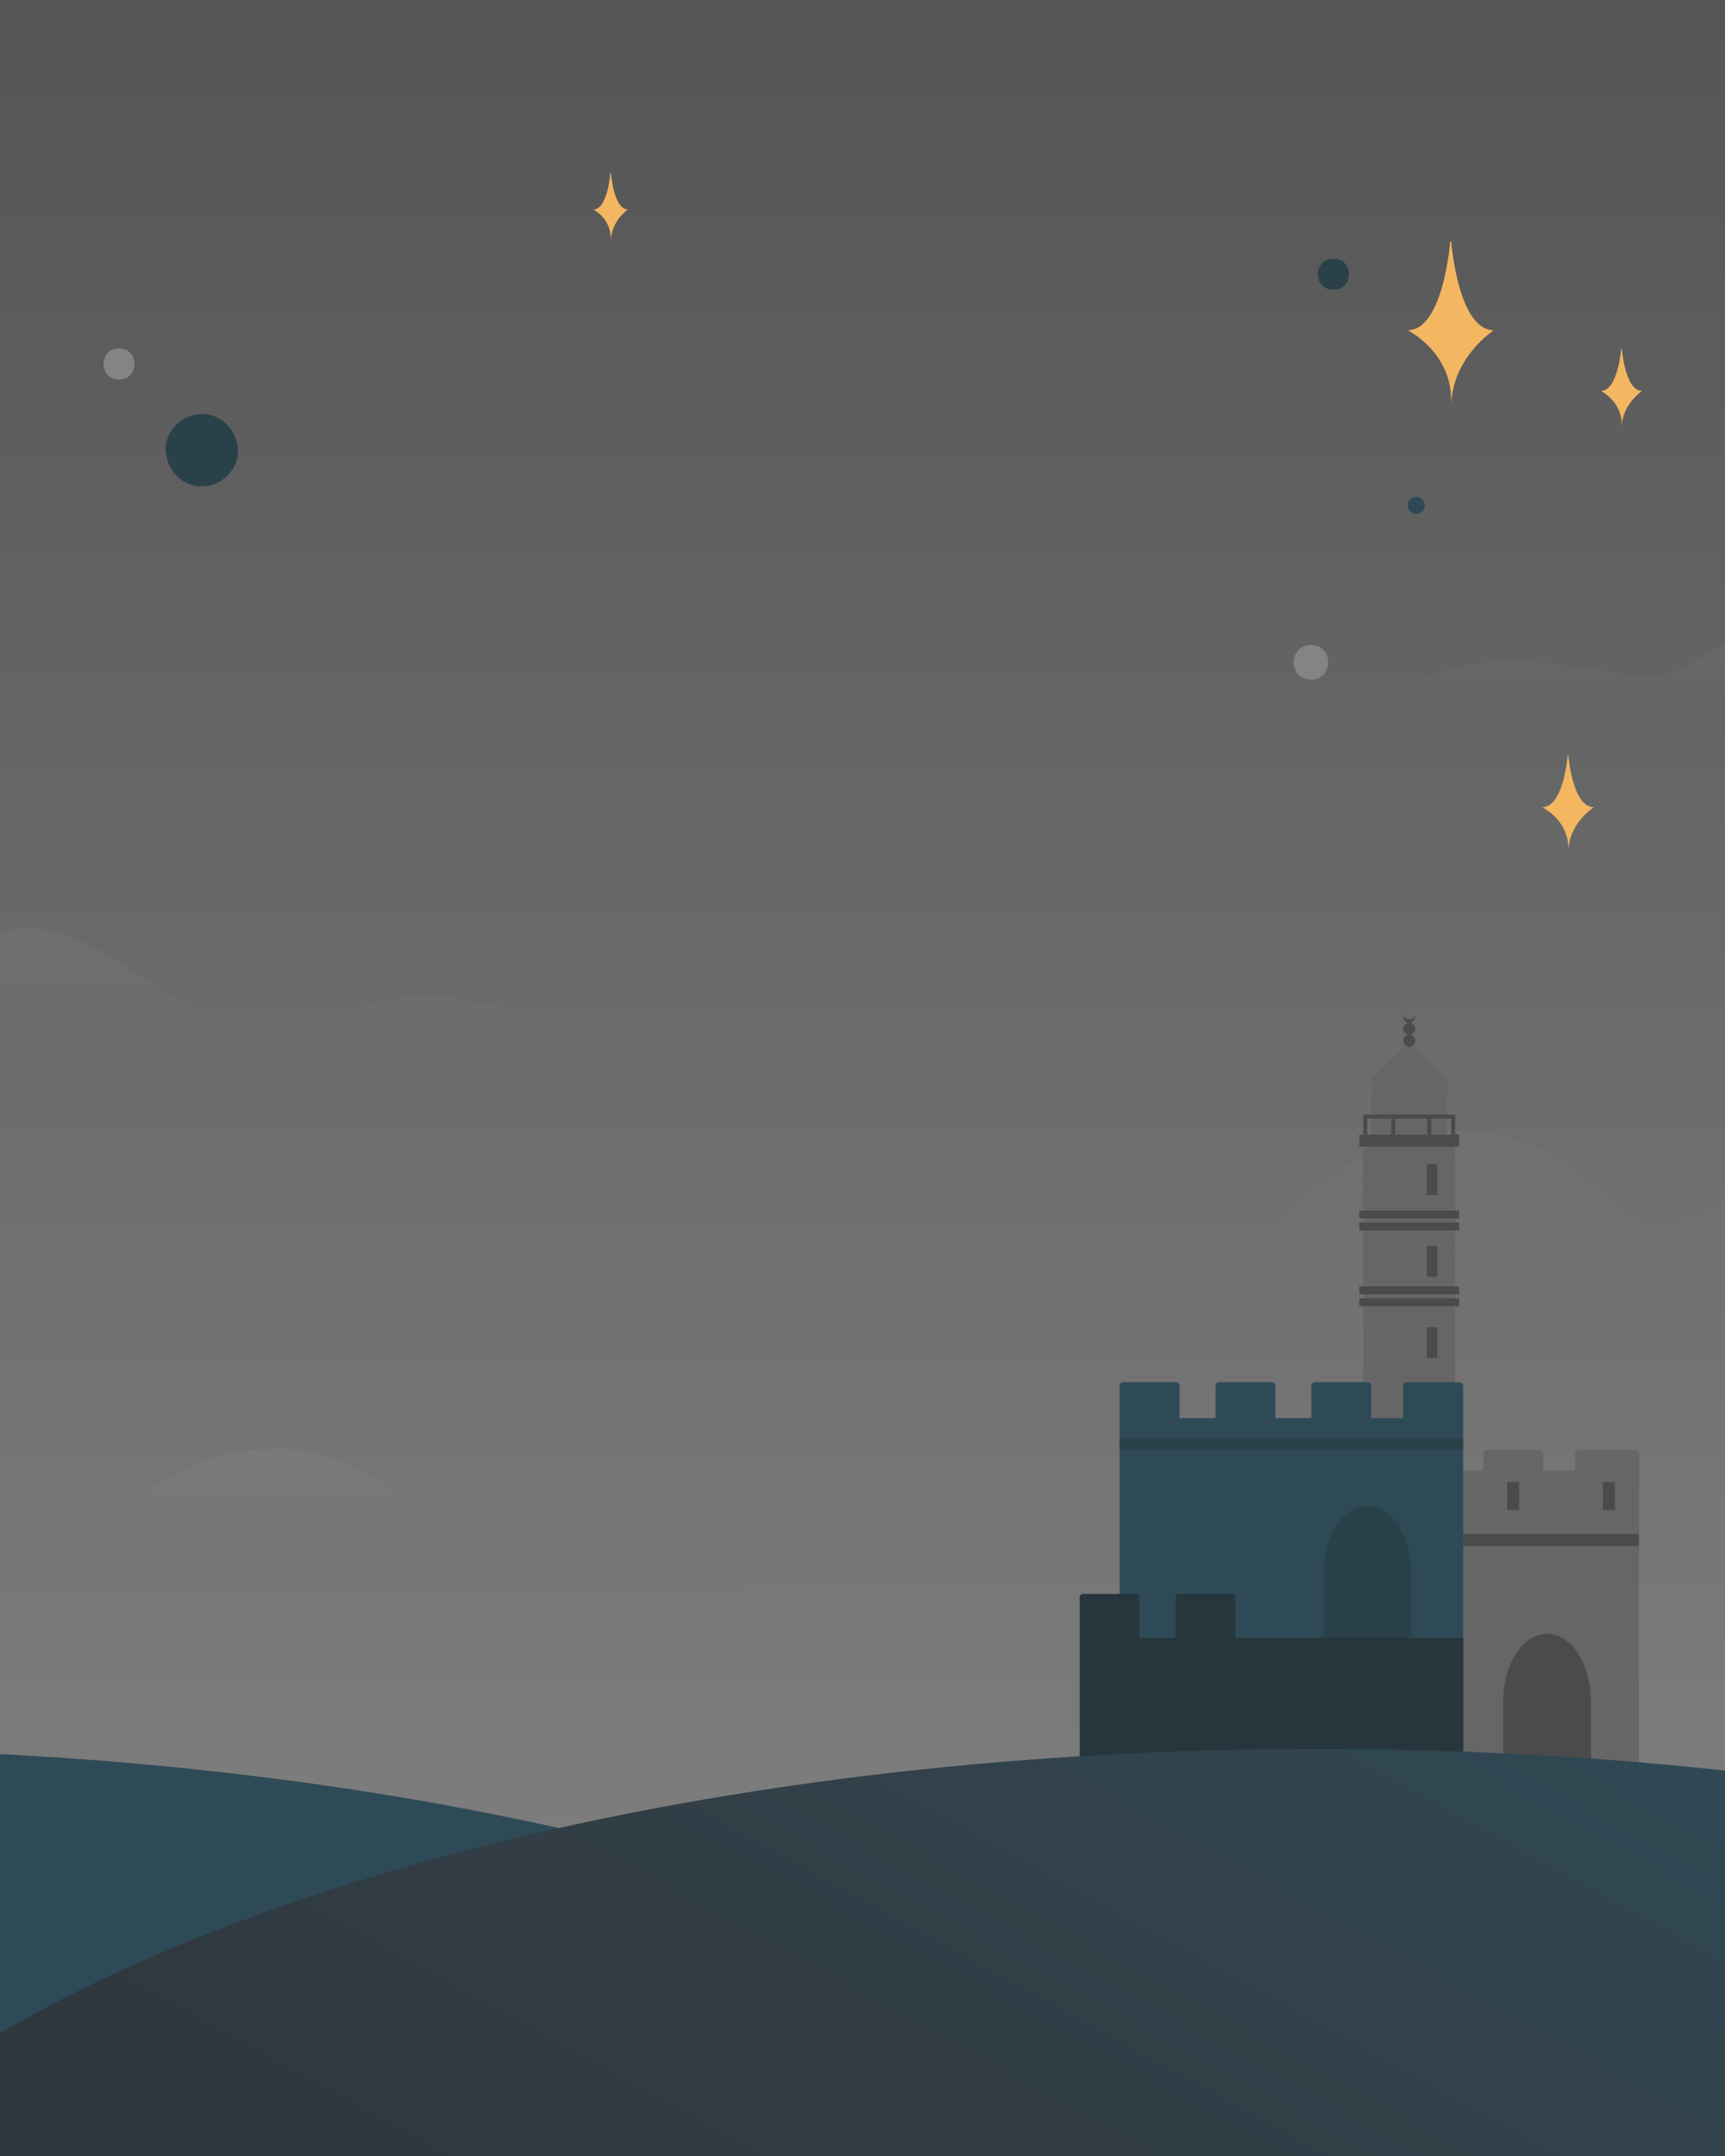 <svg width="500" height="625" fill="none" xmlns="http://www.w3.org/2000/svg">
  <rect width="100%" height="100%" fill="#808080" stroke="none"/>
  <g clip-path="url(#clip0)">
    <path fill="url(#paint0_linear)" d="M0 0h500v625H0z"/>
    <path d="M314 312s-177.211-.253-305.222-.253C-41.857 311.747-219 312-219 312c0-16.273 126.986 5.612 212.403-39.281 29.924-15.729 51.75 23.367 81.43 25.813 15.495 1.28 34.48-11.391 51.25-10.1 8.684.667 61.085 15.156 92.82 14.59C281.542 301.899 314 304.929 314 312z" fill="url(#paint1_linear)"/>
    <path d="M511.514 344.898c-13.035.13-22.883 10.966-32.272 10.801-9.39-.164-23.57-27.699-55.116-27.699-39.157 0-57.653 35.368-68.166 35.368-11.878 0-18.458-5.926-30.095-5.926-30.521 0-25.021 9.405-47.865 12.72h291.892c-34.449-6.794-33.69-25.508-58.378-25.264z" fill="url(#paint2_linear)"/>
    <path d="M167.514 436.898c-13.035.13-22.883 10.966-32.272 10.801-9.39-.164-23.57-27.699-55.116-27.699-39.157 0-57.653 35.368-68.166 35.368-11.878 0-18.458-5.926-30.095-5.926-30.52 0-25.021 9.405-47.865 12.72h291.892c-34.449-6.794-33.69-25.508-58.378-25.264z" fill="url(#paint3_linear)"/>
    <path d="M549.1 206.04s-24.353.238-121.767.238c-38.532 0-173.333.195-173.333.195 0-12.566 132.167 1.3 157.733-9.533 23.764-10.071 43.282-2.756 65.867-.867 11.791.988 27.972-17.03 40.733-16.033 17.867 1.395 30.767 22.061 30.767 26z" fill="url(#paint4_linear)"/>
    <path d="M421.79 328.895h-26.632V513h26.632V328.895z" fill="#B4B4B4"/>
    <path d="M457.527 420.368a1 1 0 00-1 1v4.997h-9.263v-4.997a1 1 0 00-1-1h-15.328a1 1 0 00-1 1v4.997h-40.567V513h85.684v-91.632a1 1 0 00-1-1h-16.526z" fill="#B4B4B4"/>
    <path d="M475.053 444.684h-85.684v3.474h85.684v-3.474z" fill="#707070"/>
    <path fill-rule="evenodd" clip-rule="evenodd" d="M340.894 400.684h-15.369a1 1 0 00-1 1V513h99.579V401.684a1 1 0 00-1-1h-15.368a1 1 0 00-1 1v9.421h-9.263v-9.421a1 1 0 00-1-1h-15.369a1 1 0 00-1 1v9.421h-10.421v-9.421a1 1 0 00-1-1h-15.368a1 1 0 00-1 1v9.421h-10.421v-9.421a1 1 0 00-1-1z" fill="#296F8E"/>
    <path d="M419.473 312.684h-22v16.211h22v-16.211zM419.473 312.684h-22l10.934-10.421 11.066 10.421z" fill="#B4B4B4"/>
    <path d="M424.104 416.895h-99.579v3.473h99.579v-3.473z" fill="#1F576F"/>
    <path d="M408.473 303.421a1.737 1.737 0 100-3.475 1.737 1.737 0 000 3.475z" fill="#707070"/>
    <path d="M408.473 299.947a1.737 1.737 0 100-3.474 1.737 1.737 0 000 3.474z" fill="#707070"/>
    <path d="M408.473 295.509c-.823 0-1.462-.579-1.645-1.351 0 .193-.092.289-.092.482 0 1.062.823 1.834 1.737 1.834 1.006 0 1.737-.869 1.737-1.834v-.482c-.183.772-.914 1.351-1.737 1.351zM468.105 429.631h-3.474v8.106h3.474v-8.106zM440.315 429.631h-3.473v8.106h3.473v-8.106zM416.605 384.725h-3.023v8.926h3.023v-8.926zM416.605 361.137h-3.023v8.925h3.023v-8.925zM448.42 473.631c-7.105 0-12.736 8.763-12.736 19.685V513h25.473v-19.684c0-10.795-5.631-19.685-12.737-19.685z" fill="#707070"/>
    <path d="M396.314 436.579c-7.105 0-12.736 8.762-12.736 19.684v19.684h25.472v-19.684c.134-10.922-5.631-19.684-12.736-19.684z" fill="#1F576F"/>
    <path d="M416.605 337.529h-3.023v8.926h3.023v-8.926zM422.947 328.895H394v3.473h28.947v-3.473zM422.947 350.895H394v2.315h28.947v-2.315zM422.947 354.368H394v2.316h28.947v-2.316zM422.947 372.895H394v2.315h28.947v-2.315zM422.947 376.368H394v2.316h28.947v-2.316z" fill="#707070"/>
    <path fill-rule="evenodd" clip-rule="evenodd" d="M413.685 323.105h-18.527v5.789h1.158v-4.631h6.947v4.631h1.158v-4.631h9.264v4.631h1.157v-4.631h5.79v4.631h1.158v-5.789h-8.105z" fill="#707070"/>
    <path fill-rule="evenodd" clip-rule="evenodd" d="M329.316 462.052h-15.369a1 1 0 00-1 1V513h111.158v-38.211h-66v-11.737a1 1 0 00-1-1h-15.368a1 1 0 00-1 1v11.737h-10.421v-11.737a1 1 0 00-1-1z" fill="#163B4B"/>
    <path d="M-58 904c260.126 0 471-88.872 471-198.5C413 595.871 202.126 507-58 507s-471 88.871-471 198.5C-529 815.128-318.126 904-58 904z" fill="#296F8E"/>
    <path d="M382 904c260.126 0 471-88.872 471-198.5C853 595.871 642.126 507 382 507S-89 595.871-89 705.5C-89 815.128 121.874 904 382 904z" fill="url(#paint5_linear)"/>
    <path d="M380 197c6.659 0 6.675-10 0-10-6.659 0-6.675 10 0 10z" fill="#fff"/>
    <path d="M386.5 84c5.996 0 6.004-9 0-9-5.996 0-6.004 9 0 9z" fill="#1F576F"/>
    <path d="M34.5 110c5.996 0 6.004-9 0-9-5.996 0-6.004 9 0 9z" fill="#fff"/>
    <path d="M410.5 149c1.309 0 2.558-1.15 2.498-2.5-.06-1.355-1.099-2.5-2.498-2.5-1.309 0-2.558 1.15-2.498 2.5.06 1.355 1.099 2.5 2.498 2.5z" fill="#296F8E"/>
    <path d="M58.5 141c5.497 0 10.743-4.83 10.491-10.5-.251-5.691-4.616-10.5-10.491-10.5-5.497 0-10.743 4.83-10.491 10.5.252 5.691 4.616 10.5 10.491 10.5z" fill="#1F576F"/>
    <path opacity=".6" fill="#323232" d="M0 0h500v625H0z"/>
    <path d="M454.588 247c0-8.324 7.412-12.99 7.412-12.99-6.242 0-7.412-15.01-7.412-15.01h-.176s-1.17 15.01-7.412 15.01c0 0 7.588 3.583 7.588 11.908V247zM177.059 70c0-5.945 4.941-9.277 4.941-9.277-4.163 0-4.941-10.723-4.941-10.723h-.118s-.782 10.723-4.941 10.723c0 0 5.059 2.56 5.059 8.504V70zM420.647 118c0-14.268 12.353-22.265 12.353-22.265-10.407 0-12.353-25.735-12.353-25.735h-.294S418.397 95.735 408 95.735c0 0 12.647 6.142 12.647 20.41V118zM470.071 124c0-6.837 5.929-10.669 5.929-10.669-4.995 0-5.929-12.331-5.929-12.331h-.142s-.938 12.331-5.929 12.331c0 0 6.071 2.943 6.071 9.78V124z" fill="#F3B761"/>
  </g>
  <defs>
    <linearGradient id="paint0_linear" x1="234" y1="-60" x2="234" y2="625" gradientUnits="userSpaceOnUse">
      <stop stop-color="#7D7D7D"/>
      <stop offset="1" stop-color="#fff"/>
    </linearGradient>
    <linearGradient id="paint1_linear" x1="48" y1="263" x2="48" y2="312" gradientUnits="userSpaceOnUse">
      <stop stop-color="#CDCDCD"/>
      <stop offset="1" stop-color="#CDCDCD" stop-opacity="0"/>
    </linearGradient>
    <linearGradient id="paint2_linear" x1="424" y1="390" x2="423.946" y2="216" gradientUnits="userSpaceOnUse">
      <stop stop-color="#CDCDCD" stop-opacity="0"/>
      <stop offset="1" stop-color="#fff"/>
    </linearGradient>
    <linearGradient id="paint3_linear" x1="80" y1="475" x2="80" y2="387" gradientUnits="userSpaceOnUse">
      <stop stop-color="#CDCDCD" stop-opacity="0"/>
      <stop offset="1" stop-color="#fff"/>
    </linearGradient>
    <linearGradient id="paint4_linear" x1="401.55" y1="144" x2="401.55" y2="206" gradientUnits="userSpaceOnUse">
      <stop stop-color="#fff"/>
      <stop offset="1" stop-color="#CDCDCD" stop-opacity="0"/>
    </linearGradient>
    <linearGradient id="paint5_linear" x1="92" y1="659" x2="261.665" y2="350.516" gradientUnits="userSpaceOnUse">
      <stop stop-color="#293C4C"/>
      <stop offset=".498" stop-color="#335267"/>
      <stop offset="1" stop-color="#296F8E"/>
    </linearGradient>
    <clipPath id="clip0">
      <path fill="#fff" d="M0 0h500v625H0z"/>
    </clipPath>
  </defs>
</svg>
